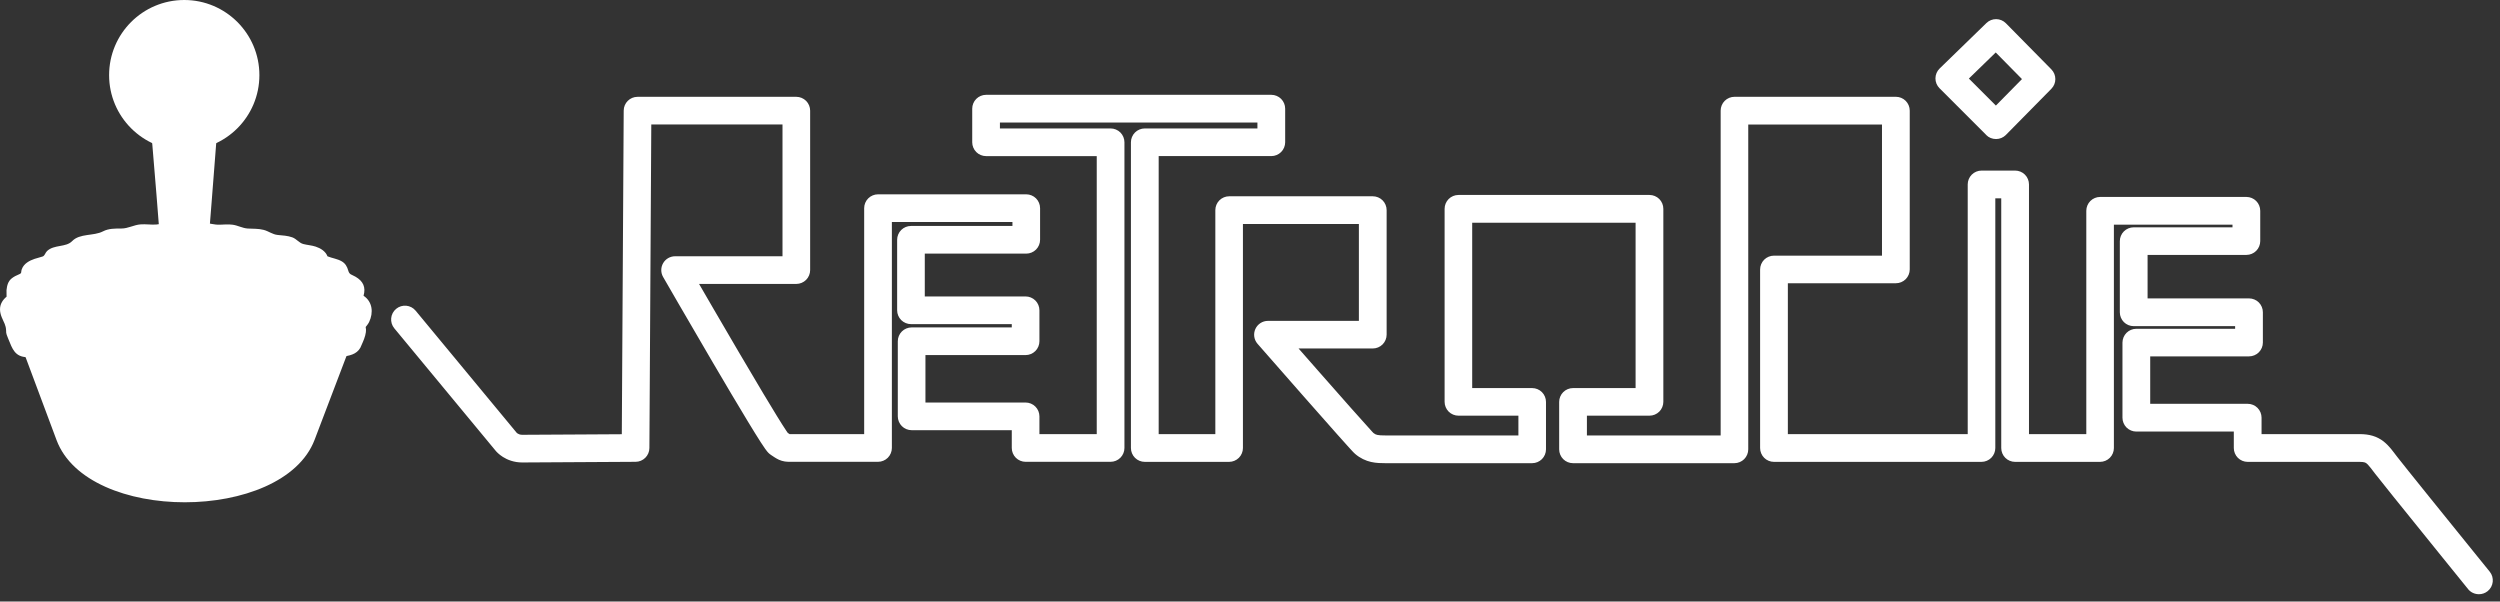 <?xml version="1.0" standalone="no"?><!-- Generator: Gravit.io --><svg xmlns="http://www.w3.org/2000/svg" xmlns:xlink="http://www.w3.org/1999/xlink" style="isolation:isolate" viewBox="0 -0.017 1897.282 456.519" width="1897.282" height="456.519"><rect x="0" y="-0.017" width="1897.282" height="456.519" fill="#333333" stroke="none"/><g id="g236"><path d=" M 1873.105 447.108 C 1873.105 447.103 1837.105 402.67 1816.338 376.837 C 1809.39 368.19 1804.236 361.746 1802.423 359.378 C 1799.903 356.059 1798.109 353.667 1796.93 352.493 C 1795.69 351.299 1795.502 351.235 1794.567 350.905 C 1793.919 350.71 1792.756 350.499 1790.764 350.499 L 1705.764 350.499 C 1702.999 350.499 1700.294 349.381 1698.341 347.425 C 1696.386 345.47 1695.265 342.765 1695.265 340.001 L 1695.265 327.5 L 1621.266 327.5 C 1618.499 327.5 1615.796 326.379 1613.841 324.426 C 1611.886 322.471 1610.765 319.766 1610.765 317.001 L 1610.765 260 C 1610.765 257.235 1611.886 254.53 1613.841 252.575 C 1615.796 250.62 1618.499 249.501 1621.266 249.501 L 1696.265 249.499 L 1696.265 247.5 L 1619.265 247.5 C 1616.5 247.5 1613.795 246.381 1611.84 244.426 C 1609.887 242.471 1608.766 239.766 1608.766 237.001 L 1608.766 183.001 C 1608.766 180.236 1609.887 177.531 1611.84 175.576 C 1613.795 173.62 1616.5 172.502 1619.265 172.502 L 1694.263 172.5 L 1694.263 170.501 L 1604.263 170.501 L 1604.263 340.001 C 1604.263 342.765 1603.145 345.467 1601.189 347.423 C 1599.234 349.378 1596.531 350.499 1593.766 350.499 L 1529.265 350.499 C 1526.5 350.499 1523.795 349.381 1521.84 347.425 C 1519.887 345.47 1518.767 342.765 1518.767 340.001 L 1518.767 150.501 L 1514.267 150.501 L 1514.267 340.001 C 1514.267 342.765 1513.149 345.467 1511.193 347.423 C 1509.238 349.378 1506.535 350.499 1503.77 350.499 L 1346.27 350.499 C 1343.503 350.499 1340.8 349.381 1338.845 347.425 C 1336.89 345.47 1335.769 342.765 1335.769 340.001 L 1335.769 204.501 C 1335.769 201.736 1336.89 199.031 1338.845 197.076 C 1340.8 195.12 1343.503 194 1346.27 194 L 1428.268 194 L 1428.268 94.501 L 1326.768 94.501 L 1326.768 341 C 1326.768 343.764 1325.647 346.469 1323.692 348.425 C 1321.739 350.378 1319.034 351.499 1316.269 351.499 L 1193.77 351.499 C 1191.003 351.499 1188.3 350.38 1186.345 348.425 C 1184.389 346.469 1183.269 343.764 1183.269 341 L 1183.269 305 C 1183.269 302.235 1184.389 299.53 1186.345 297.575 C 1188.3 295.62 1191.003 294.501 1193.77 294.501 L 1241.269 294.499 L 1241.269 168.999 L 1117.269 168.999 L 1117.269 294.499 L 1162.771 294.499 C 1165.536 294.499 1168.241 295.618 1170.196 297.573 C 1172.152 299.528 1173.27 302.233 1173.27 304.998 L 1173.27 340.998 C 1173.27 343.762 1172.149 346.467 1170.194 348.423 C 1168.238 350.376 1165.536 351.497 1162.771 351.497 L 1051.272 351.497 C 1048.141 351.482 1044.613 351.478 1040.581 350.582 C 1036.567 349.711 1032.186 347.703 1028.47 344.496 C 1027.822 343.932 1027.622 343.709 1027.279 343.368 C 1026.967 343.047 1026.637 342.7 1026.257 342.296 C 1025.505 341.491 1024.563 340.467 1023.433 339.22 C 1021.175 336.73 1018.169 333.374 1014.66 329.427 C 1007.64 321.538 998.609 311.303 989.68 301.155 C 971.82 280.858 954.375 260.916 954.372 260.912 C 951.66 257.814 951.012 253.408 952.713 249.66 C 954.413 245.91 958.157 243.499 962.275 243.499 L 1031.274 243.499 L 1031.274 169.999 L 943.275 169.999 L 943.275 339.999 C 943.275 342.763 942.154 345.465 940.199 347.421 C 938.246 349.376 935.541 350.497 932.776 350.497 L 868.776 350.497 C 866.009 350.497 863.306 349.376 861.351 347.421 C 859.395 345.465 858.275 342.763 858.275 339.999 L 858.275 107.96 C 858.275 105.195 859.396 102.49 861.351 100.535 C 863.307 98.582 866.009 97.461 868.776 97.461 L 954.273 97.461 L 954.273 92.961 L 758.854 92.961 L 758.854 97.461 L 842.854 97.461 C 845.619 97.461 848.324 98.582 850.277 100.535 C 852.232 102.491 853.353 105.196 853.353 107.96 L 853.353 339.959 C 853.353 342.723 852.232 345.425 850.277 347.381 C 848.324 349.339 845.619 350.457 842.854 350.457 L 778.35 350.457 C 775.585 350.457 772.883 349.339 770.928 347.383 C 768.972 345.428 767.851 342.723 767.851 339.959 L 767.851 326.456 L 691.851 326.456 C 689.086 326.456 686.382 325.338 684.429 323.383 C 682.473 321.43 681.352 318.725 681.352 315.96 L 681.352 258.959 C 681.352 256.191 682.473 253.489 684.426 251.534 C 686.382 249.578 689.086 248.46 691.851 248.46 L 767.851 248.457 L 767.851 245.959 L 691.351 245.959 C 688.586 245.959 685.881 244.838 683.926 242.885 C 681.971 240.929 680.852 238.224 680.852 235.459 L 680.852 181.959 C 680.852 179.194 681.971 176.489 683.926 174.534 C 685.882 172.578 688.587 171.458 691.351 171.458 L 768.351 171.458 L 768.351 168.457 L 676.851 168.457 L 676.851 339.957 C 676.851 342.721 675.73 345.423 673.775 347.379 C 671.819 349.337 669.117 350.455 666.352 350.455 L 599.353 350.455 C 598.237 350.45 597.031 350.428 595.584 350.208 C 594.149 349.999 592.526 349.522 591.212 348.926 C 588.537 347.679 587.216 346.613 585.027 345.192 C 583.885 344.409 583.459 343.934 583.044 343.526 C 582.654 343.123 582.379 342.797 582.115 342.48 C 581.602 341.853 581.164 341.259 580.68 340.584 C 579.729 339.249 578.644 337.622 577.366 335.642 C 574.817 331.692 571.527 326.375 567.713 320.094 C 560.09 307.541 550.403 291.171 540.857 274.895 C 521.768 242.35 503.262 210.21 503.253 210.199 C 501.38 206.946 501.385 202.95 503.262 199.702 C 505.139 196.456 508.601 194.459 512.351 194.459 L 593.851 194.457 L 593.851 94.458 L 494.271 94.458 L 492.833 340.017 C 492.799 345.751 488.131 350.419 482.396 350.455 C 482.366 350.455 399.961 350.955 396.334 350.955 C 390.053 350.969 384.98 348.883 381.67 346.773 C 378.498 344.761 376.741 342.77 376.122 342.026 L 376.121 342.027 L 299.245 249.15 L 299.245 249.152 C 295.547 244.684 296.171 238.063 300.639 234.368 C 305.107 230.671 311.725 231.294 315.423 235.763 L 392.166 328.477 C 392.265 328.57 392.517 328.79 392.874 329.013 C 393.626 329.465 394.614 329.944 396.335 329.957 C 397.967 329.957 419.548 329.831 440.584 329.707 C 452.33 329.637 463.926 329.567 471.895 329.519 L 473.335 83.9 C 473.367 78.132 478.066 73.462 483.834 73.462 L 604.334 73.462 C 607.098 73.462 609.802 74.581 611.755 76.536 C 613.711 78.492 614.832 81.197 614.832 83.961 L 614.832 204.96 C 614.832 207.725 613.711 210.43 611.755 212.385 C 609.802 214.338 607.097 215.459 604.334 215.459 L 530.525 215.459 C 533.635 220.832 537.38 227.292 541.501 234.377 C 552.991 254.138 567.396 278.773 579.012 298.185 C 586.733 311.095 593.301 321.803 596.675 326.817 C 597.139 327.514 597.557 328.11 597.857 328.526 C 598.472 328.935 598.952 329.249 599.282 329.46 C 599.299 329.461 599.316 329.461 599.334 329.461 C 601.933 329.459 637.636 329.458 655.832 329.459 L 655.832 157.959 C 655.832 155.194 656.953 152.489 658.909 150.536 C 660.865 148.58 663.567 147.459 666.334 147.459 L 778.834 147.459 C 781.599 147.459 784.301 148.58 786.257 150.536 C 788.212 152.489 789.333 155.194 789.333 157.959 L 789.333 181.96 C 789.333 184.725 788.212 187.43 786.257 189.383 C 784.301 191.338 781.599 192.459 778.834 192.459 L 701.832 192.459 L 701.832 224.959 L 778.332 224.959 C 781.097 224.959 783.802 226.08 785.757 228.035 C 787.713 229.99 788.834 232.693 788.834 235.46 L 788.834 258.96 C 788.834 261.725 787.713 264.427 785.757 266.383 C 783.801 268.341 781.096 269.459 778.332 269.459 L 702.332 269.457 L 702.332 305.459 L 778.332 305.459 C 781.097 305.459 783.802 306.58 785.757 308.535 C 787.713 310.491 788.834 313.193 788.834 315.961 L 788.834 329.458 L 832.332 329.458 L 832.332 118.458 L 748.334 118.458 C 745.569 118.458 742.864 117.339 740.909 115.384 C 738.953 113.429 737.832 110.724 737.832 107.96 L 737.832 82.445 C 737.832 79.678 738.953 76.975 740.909 75.02 C 742.865 73.064 745.57 71.943 748.334 71.943 L 964.833 71.943 C 967.598 71.943 970.303 73.064 972.258 75.02 C 974.214 76.975 975.332 79.678 975.332 82.445 L 975.332 107.944 C 975.332 110.709 974.214 113.414 972.258 115.368 C 970.303 117.323 967.598 118.444 964.833 118.444 L 879.333 118.444 L 879.333 329.444 L 922.334 329.444 L 922.334 159.444 C 922.334 156.679 923.455 153.974 925.41 152.019 C 927.366 150.063 930.071 148.943 932.835 148.943 L 1041.835 148.943 C 1044.6 148.943 1047.305 150.064 1049.26 152.019 C 1051.215 153.975 1052.334 156.68 1052.334 159.444 L 1052.334 253.944 C 1052.334 256.709 1051.213 259.412 1049.258 261.367 C 1047.305 263.322 1044.6 264.443 1041.835 264.443 L 985.493 264.443 C 990.243 269.86 995.729 276.11 1001.391 282.551 C 1017.669 301.067 1035.537 321.297 1041.162 327.367 C 1041.666 327.914 1042.094 328.362 1042.303 328.578 C 1043.475 329.509 1044.095 329.742 1045.275 330.045 C 1046.493 330.336 1048.463 330.455 1051.334 330.443 C 1056.165 330.441 1125.5 330.441 1152.333 330.442 L 1152.333 315.442 L 1106.831 315.442 C 1104.066 315.442 1101.361 314.321 1099.408 312.368 C 1097.452 310.412 1096.331 307.707 1096.331 304.942 L 1096.331 158.442 C 1096.331 155.675 1097.452 152.972 1099.408 151.017 C 1101.361 149.061 1104.066 147.941 1106.831 147.941 L 1251.831 147.941 C 1254.596 147.941 1257.301 149.062 1259.254 151.017 C 1261.21 152.973 1262.331 155.675 1262.331 158.442 L 1262.331 304.942 C 1262.331 307.707 1261.21 310.412 1259.254 312.368 C 1257.299 314.321 1254.596 315.442 1251.831 315.442 L 1204.328 315.442 L 1204.328 330.441 L 1305.827 330.441 L 1305.827 83.942 C 1305.827 81.177 1306.946 78.472 1308.901 76.517 C 1310.857 74.561 1313.562 73.443 1316.327 73.443 L 1438.827 73.443 C 1441.592 73.443 1444.297 74.562 1446.252 76.517 C 1448.208 78.473 1449.326 81.178 1449.326 83.942 L 1449.326 204.441 C 1449.326 207.206 1448.208 209.911 1446.252 211.864 C 1444.297 213.819 1441.592 214.94 1438.827 214.94 L 1356.825 214.94 L 1356.825 329.44 L 1493.325 329.44 L 1493.325 139.94 C 1493.325 137.175 1494.446 134.47 1496.401 132.517 C 1498.356 130.561 1501.059 129.44 1503.826 129.44 L 1529.324 129.44 C 1532.089 129.44 1534.794 130.561 1536.749 132.517 C 1538.705 134.472 1539.823 137.175 1539.823 139.94 L 1539.823 329.44 L 1583.324 329.44 L 1583.324 159.94 C 1583.324 157.175 1584.445 154.47 1586.4 152.515 C 1588.356 150.56 1591.058 149.441 1593.825 149.441 L 1704.825 149.441 C 1707.59 149.441 1710.295 150.56 1712.25 152.515 C 1714.206 154.471 1715.324 157.176 1715.324 159.94 L 1715.324 182.94 C 1715.324 185.705 1714.206 188.41 1712.25 190.365 C 1710.295 192.318 1707.59 193.439 1704.825 193.439 L 1629.824 193.439 L 1629.824 226.44 L 1706.826 226.44 C 1709.591 226.44 1712.296 227.559 1714.252 229.514 C 1716.205 231.47 1717.325 234.175 1717.325 236.94 L 1717.325 259.939 C 1717.325 262.704 1716.205 265.409 1714.249 267.365 C 1712.294 269.318 1709.591 270.439 1706.826 270.439 L 1631.823 270.439 L 1631.823 306.439 L 1705.824 306.439 C 1708.589 306.439 1711.294 307.559 1713.25 309.515 C 1715.205 311.47 1716.324 314.173 1716.324 316.94 L 1716.324 329.439 C 1738.285 329.438 1787.339 329.438 1790.824 329.438 C 1794.249 329.441 1797.481 329.789 1800.585 330.706 C 1803.678 331.607 1806.552 333.137 1808.865 334.94 C 1813.528 338.645 1816.015 342.536 1819.165 346.559 C 1820.224 347.949 1823.505 352.073 1827.938 357.602 C 1832.387 363.154 1838.063 370.207 1844.161 377.768 C 1856.357 392.891 1870.235 410.05 1879.385 421.356 C 1885.485 428.893 1889.474 433.815 1889.485 433.829 C 1893.134 438.336 1892.44 444.947 1887.935 448.598 C 1885.99 450.173 1883.653 450.939 1881.331 450.939 C 1878.131 450.939 1875.131 449.619 1873.031 447.049 L 1873.105 447.108 Z " fill="rgb(255,255,255)"/></g><g id="g242"><path d=" M 1507.407 102.43 L 1471.908 66.929 C 1469.922 64.946 1468.811 62.235 1468.833 59.429 C 1468.854 56.624 1470.002 53.929 1472.015 51.973 L 1507.516 17.473 C 1511.651 13.454 1518.262 13.525 1522.308 17.632 L 1556.809 52.634 C 1560.835 56.717 1560.835 63.29 1556.809 67.375 L 1522.308 102.375 C 1520.34 104.375 1517.675 105.494 1514.87 105.505 L 1514.837 105.505 C 1511.937 105.495 1509.237 104.395 1507.337 102.425 L 1507.407 102.43 Z  M 1494.207 59.61 L 1514.697 80.101 L 1534.505 60.003 L 1514.592 39.8 L 1494.192 59.61 L 1494.207 59.61 Z " fill="rgb(255,255,255)"/></g><g id="Layer_5_1_"><path d=" M 140.225 379.02 C 118.542 379.02 97.438 374.908 80.805 367.441 C 62.652 359.289 50.244 347.453 44.923 333.211 C 42.552 326.86 25.888 282.252 17.362 259.423 C 17.757 259.515 18.177 259.597 18.62 259.668 C 19.165 259.754 19.703 259.827 20.236 259.901 C 22.263 260.178 24.013 260.416 25.65 261.294 C 27.844 262.47 28.516 264.253 29.516 267.304 L 32.324 275.779 C 32.942 277.65 35.135 278.378 40.147 278.378 C 40.701 278.378 41.138 278.369 41.364 278.359 C 41.799 278.347 42.231 278.33 42.661 278.314 C 43.68 278.275 44.641 278.24 45.604 278.24 C 47.272 278.24 48.628 278.359 49.871 278.616 C 52.769 279.213 55.161 280.331 56.786 281.845 C 57.689 282.686 58.021 283.606 58.479 284.879 C 58.744 285.614 59.044 286.448 59.492 287.318 C 61.636 291.478 66.635 293.865 73.207 293.865 C 74.355 293.865 75.506 293.792 76.629 293.645 C 78.173 293.445 79.651 293.11 81.081 292.787 C 82.946 292.363 84.708 291.966 86.511 291.871 C 87.03 291.843 87.551 291.828 88.072 291.828 C 90.52 291.828 92.894 292.134 95.131 292.731 C 98.07 293.519 100.417 294.689 102.106 296.215 C 102.54 296.6 102.936 296.98 103.325 297.35 C 104.599 298.566 105.916 299.822 107.834 300.76 C 110.672 302.148 113.984 302.881 117.411 302.881 C 120.981 302.881 124.545 302.103 127.716 300.626 L 128.331 300.341 C 131.147 299.026 133.58 297.89 136.479 297.38 C 138.192 297.08 139.956 296.927 141.722 296.927 C 142.966 296.927 144.226 297.004 145.464 297.154 C 148.33 297.501 150.967 298.6 153.759 299.76 C 156.82 301.033 159.986 302.35 163.596 302.694 C 164.397 302.77 165.206 302.809 166 302.809 C 168.736 302.809 171.338 302.366 173.731 301.491 C 176.757 300.39 178.641 298.613 180.636 296.729 L 181.157 296.238 C 185.32 292.335 191.645 291.751 195.045 291.751 C 195.628 291.751 196.219 291.768 196.802 291.802 C 198.84 291.917 200.808 292.299 202.892 292.704 C 205.377 293.187 207.946 293.688 210.622 293.688 C 212.563 293.688 214.354 293.427 216.098 292.892 C 220.03 291.691 222.806 289.333 223.911 286.256 L 223.941 286.17 L 223.965 286.082 C 224.665 283.453 225.555 282.036 227.245 280.857 C 229.213 279.478 231.742 278.598 234.766 278.235 C 235.397 278.161 236.089 278.124 236.88 278.124 C 237.706 278.124 238.53 278.163 239.405 278.203 C 240.287 278.244 241.201 278.286 242.126 278.286 C 242.773 278.286 243.36 278.265 243.922 278.223 L 244.283 278.199 C 246.038 278.081 249.306 277.863 250.238 275.124 L 251.838 270.409 C 252.086 269.68 252.309 268.895 252.524 268.135 C 253.107 266.082 253.711 263.957 254.826 262.702 C 256.508 260.806 259.309 260.129 261.361 259.892 L 261.812 259.842 C 262.733 259.739 263.737 259.629 264.751 259.414 L 236.753 332.99 C 231.333 347.236 218.733 359.113 200.319 367.332 C 183.41 374.881 162.072 379.034 140.234 379.034" fill="rgb(255,255,255)"/><path d=" M 268.206 255.412 C 268.191 255.425 268.178 255.44 268.164 255.453 C 268.127 255.491 268.096 255.523 268.091 255.528 C 268.129 255.49 268.166 255.453 268.208 255.411 M 268.212 255.407 L 268.208 255.412 L 268.213 255.408 L 268.212 255.407 Z  M 268.216 255.403 C 268.213 255.404 268.212 255.406 268.21 255.408 L 268.214 255.404 L 268.216 255.403 Z  M 268.237 255.382 C 268.22 255.399 268.188 255.432 268.148 255.471 L 268.166 255.453 C 268.191 255.429 268.216 255.404 268.237 255.383 M 268.25 255.366 C 268.245 255.373 268.241 255.376 268.236 255.382 C 268.239 255.378 268.244 255.374 268.246 255.372 L 268.246 255.364 M 268.25 255.36 L 268.243 255.369 C 268.232 255.379 268.222 255.39 268.213 255.4 C 268.242 255.379 268.25 255.362 268.25 255.362 M 13.066 254.056 C 20.414 273.725 40.307 326.979 42.915 333.965 C 54.703 365.521 97.391 381.171 140.227 381.171 C 183.418 381.171 226.753 365.275 238.755 333.745 C 241.552 326.395 261.765 273.302 269.074 254.106 C 268.891 254.582 268.603 255.01 268.252 255.374 C 268.291 255.336 268.322 255.304 268.322 255.304 C 268.322 255.304 268.292 255.336 268.209 255.42 C 268.125 255.505 268.094 255.536 268.094 255.536 C 268.094 255.536 268.094 255.535 268.094 255.535 C 267.629 256.006 267.469 256.168 267.469 256.168 C 267.467 256.168 267.933 255.697 268.149 255.478 C 266.3 257.292 263.545 257.492 261.119 257.77 C 258.266 258.098 255.188 259.074 253.225 261.285 C 251.297 263.455 250.722 267.04 249.809 269.728 C 249.275 271.3 248.741 272.872 248.209 274.442 C 247.697 275.951 245.223 275.982 243.764 276.092 C 243.219 276.133 242.673 276.149 242.128 276.149 C 240.378 276.149 238.634 275.988 236.882 275.988 C 236.096 275.988 235.307 276.02 234.515 276.113 C 231.531 276.471 228.502 277.367 226.02 279.104 C 223.646 280.761 222.62 282.817 221.894 285.539 C 220.889 288.339 218.198 290.016 215.472 290.848 C 213.817 291.356 212.209 291.55 210.625 291.55 C 206.043 291.55 201.664 289.936 196.926 289.668 C 196.311 289.632 195.683 289.613 195.049 289.613 C 189.627 289.613 183.675 290.948 179.692 294.68 C 177.553 296.687 175.846 298.448 173.001 299.484 C 170.77 300.299 168.382 300.672 166.003 300.672 C 165.268 300.672 164.531 300.635 163.803 300.567 C 157.361 299.953 152.181 295.817 145.726 295.032 C 144.399 294.871 143.063 294.79 141.726 294.79 C 139.844 294.79 137.963 294.951 136.111 295.275 C 132.706 295.874 129.905 297.253 126.815 298.691 C 123.942 300.028 120.67 300.746 117.414 300.746 C 114.415 300.746 111.429 300.136 108.779 298.84 C 106.614 297.781 105.293 296.183 103.547 294.63 C 101.353 292.651 98.516 291.424 95.689 290.667 C 93.213 290.004 90.641 289.694 88.076 289.694 C 87.519 289.694 86.959 289.708 86.403 289.736 C 82.95 289.918 79.756 291.083 76.358 291.527 C 75.378 291.653 74.312 291.728 73.211 291.728 C 68.665 291.728 63.523 290.454 61.404 286.343 C 60.272 284.147 60.195 282.094 58.253 280.282 C 56.084 278.262 53.177 277.116 50.309 276.525 C 48.722 276.196 47.167 276.102 45.608 276.102 C 44.187 276.102 42.761 276.179 41.3 276.226 C 41.087 276.233 40.673 276.243 40.15 276.243 C 38.192 276.243 34.69 276.101 34.363 275.114 C 33.495 272.491 32.623 269.864 31.754 267.237 C 30.689 264.023 29.929 261.16 26.667 259.411 C 24.207 258.094 21.647 257.983 18.96 257.558 C 16.759 257.208 13.904 256.347 13.047 254.058 M 13.039 254.042 C 13.041 254.047 13.042 254.05 13.044 254.055 C 13.044 254.055 13.044 254.047 13.04 254.043 M 261.437 262.049 L 250.805 289.978 L 234.722 332.215 C 229.508 345.915 217.3 357.377 199.417 365.36 C 182.779 372.789 161.75 376.877 140.206 376.877 C 118.819 376.877 98.027 372.831 81.665 365.485 C 64.046 357.575 52.029 346.155 46.914 332.462 C 44.657 326.419 29.456 285.722 20.642 262.127 C 22.207 262.348 23.489 262.581 24.616 263.184 C 26.035 263.945 26.498 265.042 27.459 267.971 L 27.657 268.58 L 29.226 273.313 L 30.266 276.454 C 31.613 280.525 37.152 280.525 40.126 280.525 C 40.712 280.525 41.174 280.513 41.412 280.506 C 41.852 280.492 42.289 280.476 42.724 280.458 C 43.722 280.421 44.664 280.385 45.585 280.385 C 47.125 280.385 48.306 280.488 49.419 280.718 C 51.931 281.234 53.967 282.169 55.305 283.415 C 55.785 283.863 55.988 284.345 56.442 285.607 C 56.729 286.404 57.054 287.305 57.566 288.301 C 60.09 293.202 65.784 296.011 73.188 296.011 C 74.429 296.011 75.672 295.93 76.888 295.773 C 78.53 295.561 80.058 295.214 81.536 294.879 C 83.308 294.478 84.983 294.1 86.604 294.014 C 87.087 293.987 87.574 293.977 88.054 293.977 C 90.313 293.977 92.502 294.254 94.557 294.805 C 97.165 295.502 99.214 296.512 100.675 297.831 C 101.059 298.173 101.431 298.528 101.825 298.901 C 103.152 300.171 104.657 301.605 106.87 302.686 C 110.002 304.219 113.639 305.028 117.39 305.028 C 121.272 305.028 125.148 304.18 128.601 302.574 L 129.219 302.285 C 131.897 301.034 134.21 299.954 136.832 299.493 C 138.421 299.215 140.06 299.072 141.702 299.072 C 142.861 299.072 144.033 299.143 145.185 299.284 C 147.759 299.597 150.263 300.639 152.915 301.741 C 156.123 303.077 159.44 304.457 163.373 304.829 C 164.24 304.914 165.117 304.955 165.98 304.955 C 168.968 304.955 171.816 304.467 174.445 303.51 C 177.887 302.256 180.023 300.238 182.088 298.29 L 182.604 297.804 C 185.251 295.321 189.78 293.896 195.025 293.896 C 195.568 293.896 196.118 293.914 196.659 293.944 C 198.553 294.051 200.451 294.421 202.463 294.812 C 205.047 295.315 207.72 295.833 210.601 295.833 C 212.759 295.833 214.756 295.542 216.703 294.946 C 221.301 293.539 224.571 290.711 225.91 286.979 L 225.97 286.811 L 226.016 286.636 C 226.585 284.505 227.2 283.491 228.455 282.614 C 230.106 281.458 232.369 280.682 234.999 280.367 C 235.545 280.303 236.154 280.271 236.859 280.271 C 237.636 280.271 238.437 280.308 239.284 280.347 C 240.192 280.389 241.131 280.432 242.104 280.432 C 242.806 280.432 243.446 280.409 244.06 280.364 L 244.404 280.339 C 246.334 280.211 250.855 279.911 252.248 275.813 L 252.991 273.623 L 253.848 271.1 C 254.113 270.319 254.343 269.508 254.567 268.722 C 255.059 266.985 255.618 265.017 256.409 264.126 C 257.354 263.074 259.135 262.333 261.44 262.05" fill="rgb(255,255,255)"/><path d=" M 130.471 168.532 C 126.325 168.532 122.578 170.124 118.514 170.388 C 114.552 170.645 110.598 169.967 106.629 170.272 C 101.568 170.661 97.266 173.406 92.123 173.406 C 87.39 173.406 82.466 173.321 78.132 175.575 C 71.056 179.253 60.579 176.935 54.729 182.984 C 50.004 187.871 41.091 185.412 35.693 190.52 C 34.295 191.843 34.08 194.051 32.305 194.66 C 30.311 195.35 28.231 195.773 26.229 196.446 C 22.304 197.766 18.117 200.041 16.591 204.163 C 15.612 206.806 16.933 207.156 14.261 208.255 C 12.416 209.014 10.617 209.908 9.033 211.137 C 6.132 213.388 5.357 216.483 4.938 220.165 C 4.906 220.44 4.977 225.158 4.982 225.153 C 3.585 226.287 2.355 227.653 1.463 229.223 C -0.649 232.947 -0.239 236.912 1.328 240.782 C 3.028 244.978 4.467 246.564 4.638 250.884 C 4.455 252.955 5.454 255.108 6.209 256.959 C 9.424 264.856 11.255 270.884 20.845 271.088 C 22.783 271.129 23.694 278.741 24.416 280.658 C 26.194 285.39 30.456 288.646 35.258 289.931 C 41.753 291.674 51.998 287.826 54.9 295.404 C 58.19 303.996 68.402 307.173 76.832 306.485 C 83.642 305.927 93.647 301.615 99.209 307.938 C 105.639 315.246 116.562 317.09 125.661 314.695 C 134.002 312.5 140.123 307.437 149.139 310.908 C 159.092 314.741 168.295 318.124 178.563 312.539 C 185.787 308.608 188.464 303.135 197.861 304.724 C 206.15 306.133 214.071 307.884 221.732 303.073 C 227.323 299.568 227.473 291.473 234.166 290.682 C 240.058 289.987 245.785 291.384 251.372 288.473 C 258.126 284.958 259.697 277.321 261.198 270.486 C 267.144 269.603 272.292 267.99 274.467 261.641 C 275.827 258.638 277.218 255.399 277.663 252.103 C 277.861 250.789 277.801 249.447 277.51 248.154 C 278.488 246.886 279.471 245.757 280.166 244.293 C 283.517 237.227 282.74 228.98 275.912 224.446 C 277.718 217.975 275.689 213.4 269.793 209.983 C 266.813 208.257 265.174 208.54 264.281 205.286 C 263.44 202.27 262.059 199.905 259.41 198.351 C 255.995 196.349 252.127 195.976 248.536 194.492 C 247.061 190.651 243.307 188.377 239.569 187.145 C 236.477 186.125 233.25 185.99 230.127 185.157 C 226.917 184.296 225.104 181.301 221.811 180.104 C 218.243 178.807 214.456 178.689 210.722 178.296 C 206.703 177.873 203.909 175.434 200.105 174.447 C 196.087 173.391 192.14 173.664 188.067 173.417 C 183.973 173.172 180.508 171.031 176.472 170.516 C 173.27 170.107 170.063 170.378 166.855 170.507 C 162.469 170.679 158.516 169.296 154.216 168.76 C 150.162 168.255 146.2 169.014 142.176 169.409 C 138.185 169.825 134.457 168.535 130.474 168.535" fill="rgb(255,255,255)"/><path d=" M 117.966 310.35 C 112.604 310.35 106.94 308.576 103.253 304.3 C 100.366 300.952 95.994 299.544 91.818 299.103 C 85.825 298.47 80.421 301.063 74.509 301.063 C 69.271 301.063 63.177 299.279 60.388 294.207 C 59.326 292.263 59.333 289.971 57.697 288.387 C 55.552 286.286 52.453 285.338 49.604 284.983 C 43.985 284.287 38.465 286.068 33.259 282.767 C 31.181 281.452 29.596 279.376 29.063 276.847 C 28.706 275.526 26.509 267.932 26.203 266.32 C 25.753 263.945 18.527 265.565 16.099 264.179 C 13.895 262.921 12.79 259.573 12.084 258.009 C 11.377 256.445 9.209 251.577 9.069 250.049 C 9.43 249.323 17.361 247.683 17.361 247.683 C 17.361 247.683 15.975 247.294 13.551 246.459 C 11.126 245.625 8.293 243.203 7.586 241.843 C 6.877 240.48 3.525 234.629 4.563 231.661 C 6.098 229.741 13.845 229.943 15.554 228.512 C 15.157 228.028 10.835 224.817 10.348 224.152 C 8.681 221.875 9.067 216.842 10.793 214.787 C 12.609 212.623 20.529 213.712 23.323 212.068 C 24.404 211.432 19.444 211.735 20.417 210.911 C 21.672 209.85 21.173 206.309 21.363 204.792 C 22.141 198.561 32.605 200.53 36.596 198.948 C 37.786 198.475 38.918 199.519 39.917 198.678 C 40.523 198.165 40.466 196.356 40.998 195.518 C 42.39 193.321 47.74 190.457 50.055 189.751 C 52.645 188.961 52.636 190.571 55.217 189.739 C 56.453 189.341 57.785 188.863 58.83 188.035 C 59.694 187.364 60.108 186.055 61.111 185.34 C 63.593 183.57 66.289 182.315 69.107 181.724 C 71.978 181.122 74.976 181.202 78.065 181.203 C 80.154 181.203 81.351 178.829 83.363 178.108 C 86.255 176.698 88.211 176.242 91.049 175.909 C 93.599 176.05 97.164 176.829 99.627 176.121 C 101.828 175.491 103.664 174.177 105.955 173.729 C 111.038 172.738 116.08 174.269 121.178 173.387 C 123.408 173 125.441 172.01 127.698 171.726 C 130.367 171.39 133.166 171.469 135.776 172.166 C 141.062 173.599 145.972 171.517 151.224 171.579 C 155.14 171.626 158.541 173.329 162.38 173.697 C 167.074 174.141 171.651 172.869 176.328 173.967 C 178.463 174.47 180.217 175.747 182.309 176.312 C 184.923 177.013 187.601 176.076 190.279 176.012 C 192.61 176.218 194.186 177.12 197.276 178.496 C 199.997 179.631 201.661 180.709 204.112 181.547 C 206.942 182.512 207.489 181.107 210.579 181.444 C 213.859 181.802 218.841 184.021 221.098 185.981 C 222.008 186.771 222.346 187.966 223.356 188.578 C 224.403 189.216 225.577 189.654 226.736 190.011 C 228.755 190.631 227.204 188.77 229.276 189.129 C 232.45 189.772 237.714 192.733 239.553 194.421 C 240.527 195.313 241.28 196.504 241.427 197.877 C 241.557 199.126 242.686 199.465 243.833 199.24 C 244.269 199.155 244.724 199.014 245.395 199.178 C 247.871 199.979 253.936 198.705 256.516 200.953 C 258.344 202.547 259.819 202.586 260.188 205.292 C 260.355 206.516 260.802 212.356 261.745 212.246 C 264.181 213.339 268.774 212.382 270.981 215.028 C 271.947 216.189 272.724 217.211 272.201 219.193 C 271.676 221.175 269.887 227.288 270.368 227.657 C 272.673 229.418 276.321 228.854 277.341 231.401 C 278.434 234.138 276.932 240.284 275.32 242.092 C 274.839 242.63 272.295 245.912 272.217 246.542 C 273.413 248.184 273.357 248.572 273.302 249.74 C 273.246 250.908 272.397 254.108 270.364 258.643 C 268.471 264.779 261.247 263.516 256.646 265.114 C 256.201 267.561 254.035 277.989 252.138 280.438 C 248.373 285.292 242.08 284.92 236.751 284.747 C 234.049 284.66 231.271 285.055 228.764 286.146 C 227.606 286.649 226.489 287.315 225.567 288.21 C 224.34 289.399 224.135 290.671 223.653 292.254 C 221.944 297.846 216.179 300.387 211.03 300.87 C 206.721 301.27 202.948 299.97 198.77 299.247 C 194.71 298.544 190.402 298.791 186.49 300.171 C 184.643 300.822 182.824 301.755 181.373 303.136 C 180.01 304.436 178.93 305.884 177.36 306.956 C 173.929 309.304 169.758 310.305 165.695 310.305 C 161.539 310.305 157.352 309.254 153.72 307.118 C 150.144 305.026 145.911 304.228 141.854 304.228 C 137.797 304.233 133.555 305.021 129.987 307.132 C 126.35 309.262 122.147 310.323 117.978 310.323" fill="rgb(255,255,255)"/><path d=" M 117.429 296.934 C 111.942 296.934 106.146 295.321 102.374 291.442 C 99.419 288.404 94.946 287.124 90.674 286.724 C 84.54 286.151 79.011 288.504 72.96 288.504 C 67.603 288.504 61.367 286.883 58.511 282.279 C 57.424 280.515 57.433 278.433 55.757 276.995 C 53.564 275.087 50.392 274.228 47.477 273.908 C 41.728 273.272 36.08 274.891 30.754 271.892 C 28.626 270.698 26.945 268.825 26.459 266.519 C 26.229 265.404 26.284 264.259 26.575 263.161 C 26.867 262.076 27.487 261.092 26.98 259.971 C 26.06 257.934 23.148 257.086 21.027 256.753 C 18.308 256.323 15.679 256.279 13.195 255.019 C 10.94 253.877 9.198 251.881 9.085 249.419 C 8.96 246.645 10.736 244.806 12.497 242.817 C 14.281 240.804 13.099 239.412 10.68 238.822 C 8.114 238.197 5.498 236.811 4.696 234.293 C 3.855 231.667 5.448 229.148 7.497 227.448 C 9.265 225.984 12 225.137 13.155 223.108 C 13.549 222.414 11.21 221.382 10.711 220.779 C 9.005 218.712 9.529 216.05 11.294 214.186 C 13.152 212.221 15.725 211.248 18.243 210.25 C 19.415 209.788 20.569 209.223 21.565 208.474 C 22.848 207.51 21.913 207.35 21.655 205.982 C 20.524 199.975 29.993 198.703 34.076 197.266 C 35.294 196.838 36.543 196.319 37.565 195.555 C 38.187 195.09 38.13 193.447 38.673 192.686 C 40.097 190.69 42.793 189.683 45.163 189.041 C 47.81 188.326 50.582 188.196 53.22 187.441 C 54.487 187.078 55.85 186.644 56.919 185.893 C 57.803 185.283 58.226 184.095 59.252 183.446 C 64.379 180.203 71.002 181.603 76.6 179.691 C 78.597 179.01 79.961 177.537 82.021 176.882 C 84.817 175.996 87.89 175.715 90.827 175.854 C 93.435 175.982 96.144 175.721 98.665 175.077 C 100.916 174.506 102.796 173.313 105.14 172.906 C 110.341 172.005 115.5 173.397 120.716 172.596 C 122.997 172.245 125.076 171.346 127.388 171.087 C 130.119 170.783 132.984 170.854 135.652 171.487 C 141.061 172.788 146.086 170.899 151.458 170.955 C 155.466 170.996 158.945 172.543 162.873 172.875 C 167.678 173.28 172.362 172.126 177.147 173.123 C 179.33 173.578 181.126 174.738 183.269 175.25 C 185.941 175.887 188.649 176.004 191.388 175.945 C 193.853 175.893 196.365 176.134 198.738 176.77 C 201.337 177.458 203.068 179.242 205.576 180.004 C 211.154 181.693 218.157 180.328 222.957 184.029 C 223.888 184.744 224.234 185.83 225.268 186.384 C 226.34 186.964 227.539 187.362 228.725 187.687 C 230.793 188.25 232.93 188.412 235.02 188.861 C 237.414 189.376 239.96 190.158 241.841 191.691 C 242.838 192.501 243.61 193.581 243.759 194.829 C 243.891 195.961 245.15 196.401 246.218 196.873 C 249.632 198.377 253.427 198.637 256.665 200.573 C 258.721 201.805 260.579 203.836 260.053 206.273 C 259.84 207.256 259.021 207.604 259.904 208.34 C 260.969 209.227 262.281 209.865 263.591 210.384 C 267.481 211.924 274.744 215.343 271.515 220.416 C 270.917 221.354 270 222.072 268.972 222.58 C 268.242 222.941 269.094 223.609 269.501 224.02 C 271.328 225.861 273.973 226.712 275.739 228.655 C 277.439 230.509 278.241 233.079 276.958 235.34 C 275.516 237.884 272.854 238.157 270.329 239.24 C 267.576 240.423 269.424 242.351 270.798 243.779 C 272.688 245.741 273.939 248.42 273.021 251.056 C 271.084 256.63 264.336 255.711 259.629 257.163 C 257.417 257.844 254.767 259.47 255.844 261.976 C 256.977 264.608 256.659 267.557 254.718 269.78 C 250.868 274.187 244.426 273.848 238.974 273.692 C 236.208 273.615 233.365 273.971 230.8 274.961 C 229.617 275.419 228.474 276.023 227.53 276.834 C 226.275 277.915 226.066 279.07 225.571 280.507 C 223.823 285.583 217.923 287.892 212.654 288.328 C 208.246 288.692 204.385 287.511 200.113 286.853 C 195.955 286.218 191.548 286.439 187.544 287.692 C 185.655 288.284 183.793 289.132 182.308 290.385 C 180.912 291.565 179.808 292.88 178.203 293.854 C 174.69 295.985 170.422 296.895 166.266 296.895 C 162.014 296.895 157.729 295.939 154.012 293.998 C 150.354 292.103 146.022 291.377 141.872 291.377 C 137.72 291.38 133.378 292.096 129.729 294.016 C 125.996 295.971 121.697 296.934 117.428 296.934" fill="rgb(255,255,255)"/><path d=" M 174.31 209.838 C 174.31 218.611 158.702 225.724 139.449 225.724 C 120.196 225.724 104.587 218.611 104.587 209.838 C 104.587 201.063 120.196 193.948 139.449 193.949 C 158.7 193.949 174.308 201.065 174.308 209.828" fill="rgb(255,255,255)"/><path d=" M 177.631 267.309 C 173.743 267.309 169.869 266.608 166.426 265.281 C 162.224 263.66 159.144 261.242 157.515 258.288 C 157.336 257.964 157.192 257.723 157.076 257.527 C 156.403 256.404 156.29 255.978 156.206 254.268 L 156.049 251.077 L 155.815 246.051 L 159.603 249.361 C 160.681 250.302 161.929 251.141 163.313 251.854 C 167.438 253.978 172.349 255.097 177.516 255.097 C 182.391 255.097 187.082 254.094 191.081 252.192 C 192.66 251.441 194.089 250.513 195.328 249.433 L 199.161 246.097 L 198.88 251.169 C 198.826 252.116 198.771 252.521 198.721 252.878 C 198.678 253.193 198.64 253.464 198.598 254.244 C 198.334 259.403 193.959 262.561 191.376 263.983 C 187.421 266.163 182.668 267.312 177.629 267.312" fill="rgb(255,255,255)"/><path d=" M 153.437 241.127 L 153.905 251.176 C 153.935 251.82 153.967 252.461 153.999 253.102 L 154.061 254.371 C 154.156 256.311 154.322 257.106 155.233 258.629 C 155.34 258.807 155.472 259.027 155.638 259.33 C 157.51 262.726 160.974 265.477 165.65 267.283 C 169.339 268.704 173.481 269.455 177.629 269.455 C 183.029 269.455 188.14 268.212 192.409 265.862 C 197.545 263.037 200.503 258.946 200.739 254.348 C 200.776 253.67 200.805 253.451 200.844 253.174 C 200.908 252.709 200.966 252.247 201.019 251.288 L 201.582 241.142 L 193.918 247.814 C 192.825 248.767 191.561 249.587 190.159 250.252 C 186.447 252.02 182.073 252.953 177.514 252.953 C 172.688 252.953 168.115 251.911 164.292 249.947 C 163.063 249.314 161.959 248.573 161.012 247.745 L 153.445 241.125 L 153.437 241.127 Z  M 158.192 250.976 C 159.367 252.002 160.743 252.941 162.332 253.759 C 166.757 256.037 172.006 257.243 177.516 257.243 C 182.708 257.243 187.717 256.165 192.003 254.128 C 193.844 253.253 195.411 252.206 196.737 251.05 C 196.642 252.778 196.549 252.398 196.457 254.128 C 196.271 257.748 193.317 260.467 190.341 262.104 C 186.574 264.177 182.097 265.165 177.631 265.165 C 174.018 265.165 170.411 264.518 167.197 263.278 C 164.144 262.101 161.018 260.199 159.394 257.252 C 158.477 255.595 158.437 255.981 158.348 254.162 C 158.296 253.101 158.242 252.035 158.192 250.974" fill="rgb(255,255,255)"/><path d=" M 177.512 254.801 C 172.435 254.801 167.599 253.82 163.529 251.965 C 157.841 249.378 154.864 245.359 155.366 240.932 C 155.804 237.038 158.914 233.688 164.119 231.501 C 168.061 229.847 172.671 228.973 177.451 228.973 C 182.264 228.973 186.89 229.861 190.835 231.541 C 191.188 231.665 191.672 231.86 192.161 232.145 C 197.006 234.555 199.667 238.029 199.657 241.937 C 199.654 246.155 196.445 249.922 190.853 252.269 C 186.902 253.925 182.289 254.799 177.51 254.799" fill="rgb(255,255,255)"/><path d=" M 177.452 226.828 C 172.39 226.828 167.492 227.761 163.29 229.526 C 157.336 232.026 153.764 235.994 153.235 240.697 C 152.631 246.023 156.148 250.966 162.643 253.921 C 166.988 255.9 172.132 256.947 177.513 256.947 C 182.574 256.947 187.475 256.015 191.683 254.25 C 198.11 251.552 201.799 247.065 201.804 241.938 C 201.816 237.192 198.755 233.049 193.18 230.258 C 192.602 229.926 192.04 229.692 191.615 229.54 C 187.421 227.767 182.528 226.831 177.454 226.831 M 177.454 231.121 C 182.014 231.121 186.361 231.957 190.067 233.545 C 190.414 233.664 190.803 233.832 191.139 234.035 C 193.753 235.323 197.526 237.88 197.516 241.935 C 197.512 245.251 194.782 248.299 190.027 250.296 C 186.339 251.842 182.013 252.658 177.515 252.658 C 172.749 252.658 168.218 251.748 164.42 250.017 C 159.636 247.841 157.109 244.623 157.5 241.178 C 157.847 238.088 160.499 235.353 164.953 233.485 C 168.641 231.941 172.965 231.125 177.454 231.125" fill="rgb(255,255,255)"/><path d=" M 220.679 245.342 C 216.79 245.342 212.917 244.642 209.472 243.312 C 205.272 241.692 202.192 239.276 200.563 236.322 C 200.383 235.999 200.239 235.758 200.124 235.564 C 199.451 234.44 199.338 234.012 199.252 232.305 L 198.844 224.078 L 202.647 227.394 C 203.728 228.338 204.979 229.177 206.361 229.888 C 210.483 232.009 215.394 233.132 220.563 233.132 C 225.436 233.132 230.127 232.127 234.129 230.225 C 235.704 229.476 237.131 228.548 238.373 227.467 L 242.197 224.135 L 241.924 229.199 C 241.873 230.156 241.817 230.562 241.767 230.918 C 241.724 231.235 241.686 231.505 241.643 232.28 C 241.383 237.433 237.009 240.592 234.426 242.017 C 230.474 244.202 225.721 245.351 220.682 245.351" fill="rgb(255,255,255)"/><path d=" M 196.448 219.146 L 196.952 229.225 C 197.005 230.284 197.057 231.34 197.108 232.402 C 197.206 234.347 197.372 235.14 198.28 236.665 C 198.388 236.842 198.52 237.063 198.686 237.364 C 200.56 240.761 204.023 243.512 208.7 245.317 C 212.387 246.738 216.53 247.488 220.678 247.488 C 226.078 247.488 231.189 246.247 235.458 243.898 C 240.596 241.063 243.553 236.975 243.786 232.379 C 243.822 231.712 243.853 231.491 243.891 231.213 C 243.958 230.729 244.014 230.284 244.066 229.316 L 244.612 219.185 L 236.963 225.849 C 235.868 226.802 234.606 227.621 233.208 228.287 C 229.493 230.052 225.118 230.986 220.563 230.986 C 215.733 230.986 211.162 229.945 207.343 227.98 C 206.113 227.348 205.008 226.607 204.056 225.777 L 196.449 219.148 L 196.448 219.146 Z  M 201.238 229.009 C 202.412 230.032 203.787 230.972 205.379 231.793 C 209.802 234.069 215.052 235.274 220.563 235.274 C 225.756 235.274 230.764 234.197 235.05 232.159 C 236.892 231.284 238.456 230.236 239.782 229.08 C 239.689 230.811 239.596 230.43 239.502 232.159 C 239.318 235.778 236.364 238.496 233.39 240.137 C 229.623 242.21 225.145 243.195 220.679 243.195 C 217.065 243.195 213.458 242.549 210.244 241.31 C 207.19 240.134 204.064 238.228 202.44 235.285 C 201.525 233.629 201.485 234.014 201.394 232.195 C 201.341 231.134 201.288 230.073 201.236 229.012" fill="rgb(255,255,255)"/><path d=" M 220.559 232.833 C 215.481 232.833 210.647 231.853 206.575 230 C 200.891 227.414 197.916 223.395 198.412 218.97 C 198.853 215.07 201.962 211.72 207.168 209.535 C 211.113 207.88 215.722 207.006 220.498 207.006 C 225.306 207.006 229.933 207.893 233.884 209.573 C 234.232 209.695 234.713 209.891 235.205 210.178 C 240.051 212.586 242.713 216.061 242.705 219.97 C 242.7 224.187 239.492 227.954 233.903 230.303 C 229.949 231.963 225.336 232.837 220.558 232.837" fill="rgb(255,255,255)"/><path d=" M 220.498 204.861 C 215.44 204.861 210.544 205.794 206.338 207.557 C 200.384 210.056 196.812 214.023 196.281 218.729 C 195.683 224.06 199.199 229.001 205.688 231.954 C 210.035 233.933 215.178 234.979 220.559 234.979 C 225.619 234.979 230.519 234.046 234.729 232.283 C 241.158 229.582 244.845 225.096 244.85 219.971 C 244.859 215.224 241.797 211.077 236.22 208.287 C 235.641 207.957 235.083 207.724 234.664 207.573 C 230.464 205.821 225.57 204.864 220.499 204.864 M 220.499 209.154 C 225.06 209.154 229.407 209.989 233.114 211.579 C 233.462 211.697 233.848 211.866 234.184 212.069 C 236.797 213.355 240.569 215.913 240.561 219.968 C 240.558 223.282 237.825 226.331 233.073 228.329 C 229.383 229.874 225.056 230.689 220.56 230.689 C 215.793 230.689 211.265 229.781 207.466 228.05 C 202.681 225.876 200.159 222.654 200.546 219.212 C 200.895 216.12 203.545 213.386 207.999 211.516 C 211.689 209.968 216.012 209.153 220.501 209.153" fill="rgb(255,255,255)"/><path d=" M 139.63 215.896 C 134.692 215.896 126.257 213.951 125.972 206.661 C 125.411 192.302 119.374 120.314 118.01 104.13 L 161.562 104.298 C 159.193 134.919 153.719 205.118 153.285 207.997 C 152.921 210.245 151.126 212.408 148.36 213.931 C 146.051 215.212 142.95 215.911 139.63 215.911" fill="rgb(255,255,255)"/><path d=" M 114.895 101.244 C 114.895 101.244 122.489 190.787 123.113 206.758 C 123.437 215.037 131.64 218.742 139.629 218.742 C 143.419 218.742 147.011 217.918 149.74 216.418 C 153.28 214.47 155.602 211.56 156.11 208.434 C 156.633 205.232 164.651 101.434 164.651 101.434 L 114.894 101.226 L 114.895 101.244 Z  M 121.124 106.987 L 158.475 107.131 C 155.326 147.83 150.906 204.106 150.46 207.551 C 150.228 208.878 148.9 210.354 146.99 211.406 C 145.117 212.434 142.436 213.023 139.633 213.023 C 139.202 213.023 129.083 212.949 128.834 206.535 C 128.297 192.94 122.863 127.774 121.123 107.009" fill="rgb(255,255,255)"/><path d=" M 196.854 57.009 C 196.854 88.503 171.319 114.036 139.832 114.036 C 108.334 114.036 82.801 88.501 82.801 57.009 C 82.801 25.517 108.334 -0.017 139.832 -0.017 C 171.317 -0.017 196.854 25.533 196.854 56.993" fill="rgb(255,255,255)"/><path d=" M 177.459 91.132 C 157.151 111.442 124.419 111.64 104.353 91.578 C 84.287 71.509 84.484 38.775 104.793 18.468 C 125.103 -1.842 157.838 -2.04 177.903 18.028 C 197.966 38.085 197.767 70.835 177.457 91.142" fill="rgb(255,255,255)"/><path d=" M 170.936 21.347 C 179.175 30.457 180.32 41.319 176.211 43.54 C 172.069 45.84 164.442 41.233 157.365 35.136 C 150.411 28.965 145.908 21.421 148.853 16.182 C 151.72 10.98 162.685 12.187 170.938 21.342" fill="rgb(255,255,255)"/></g></svg>